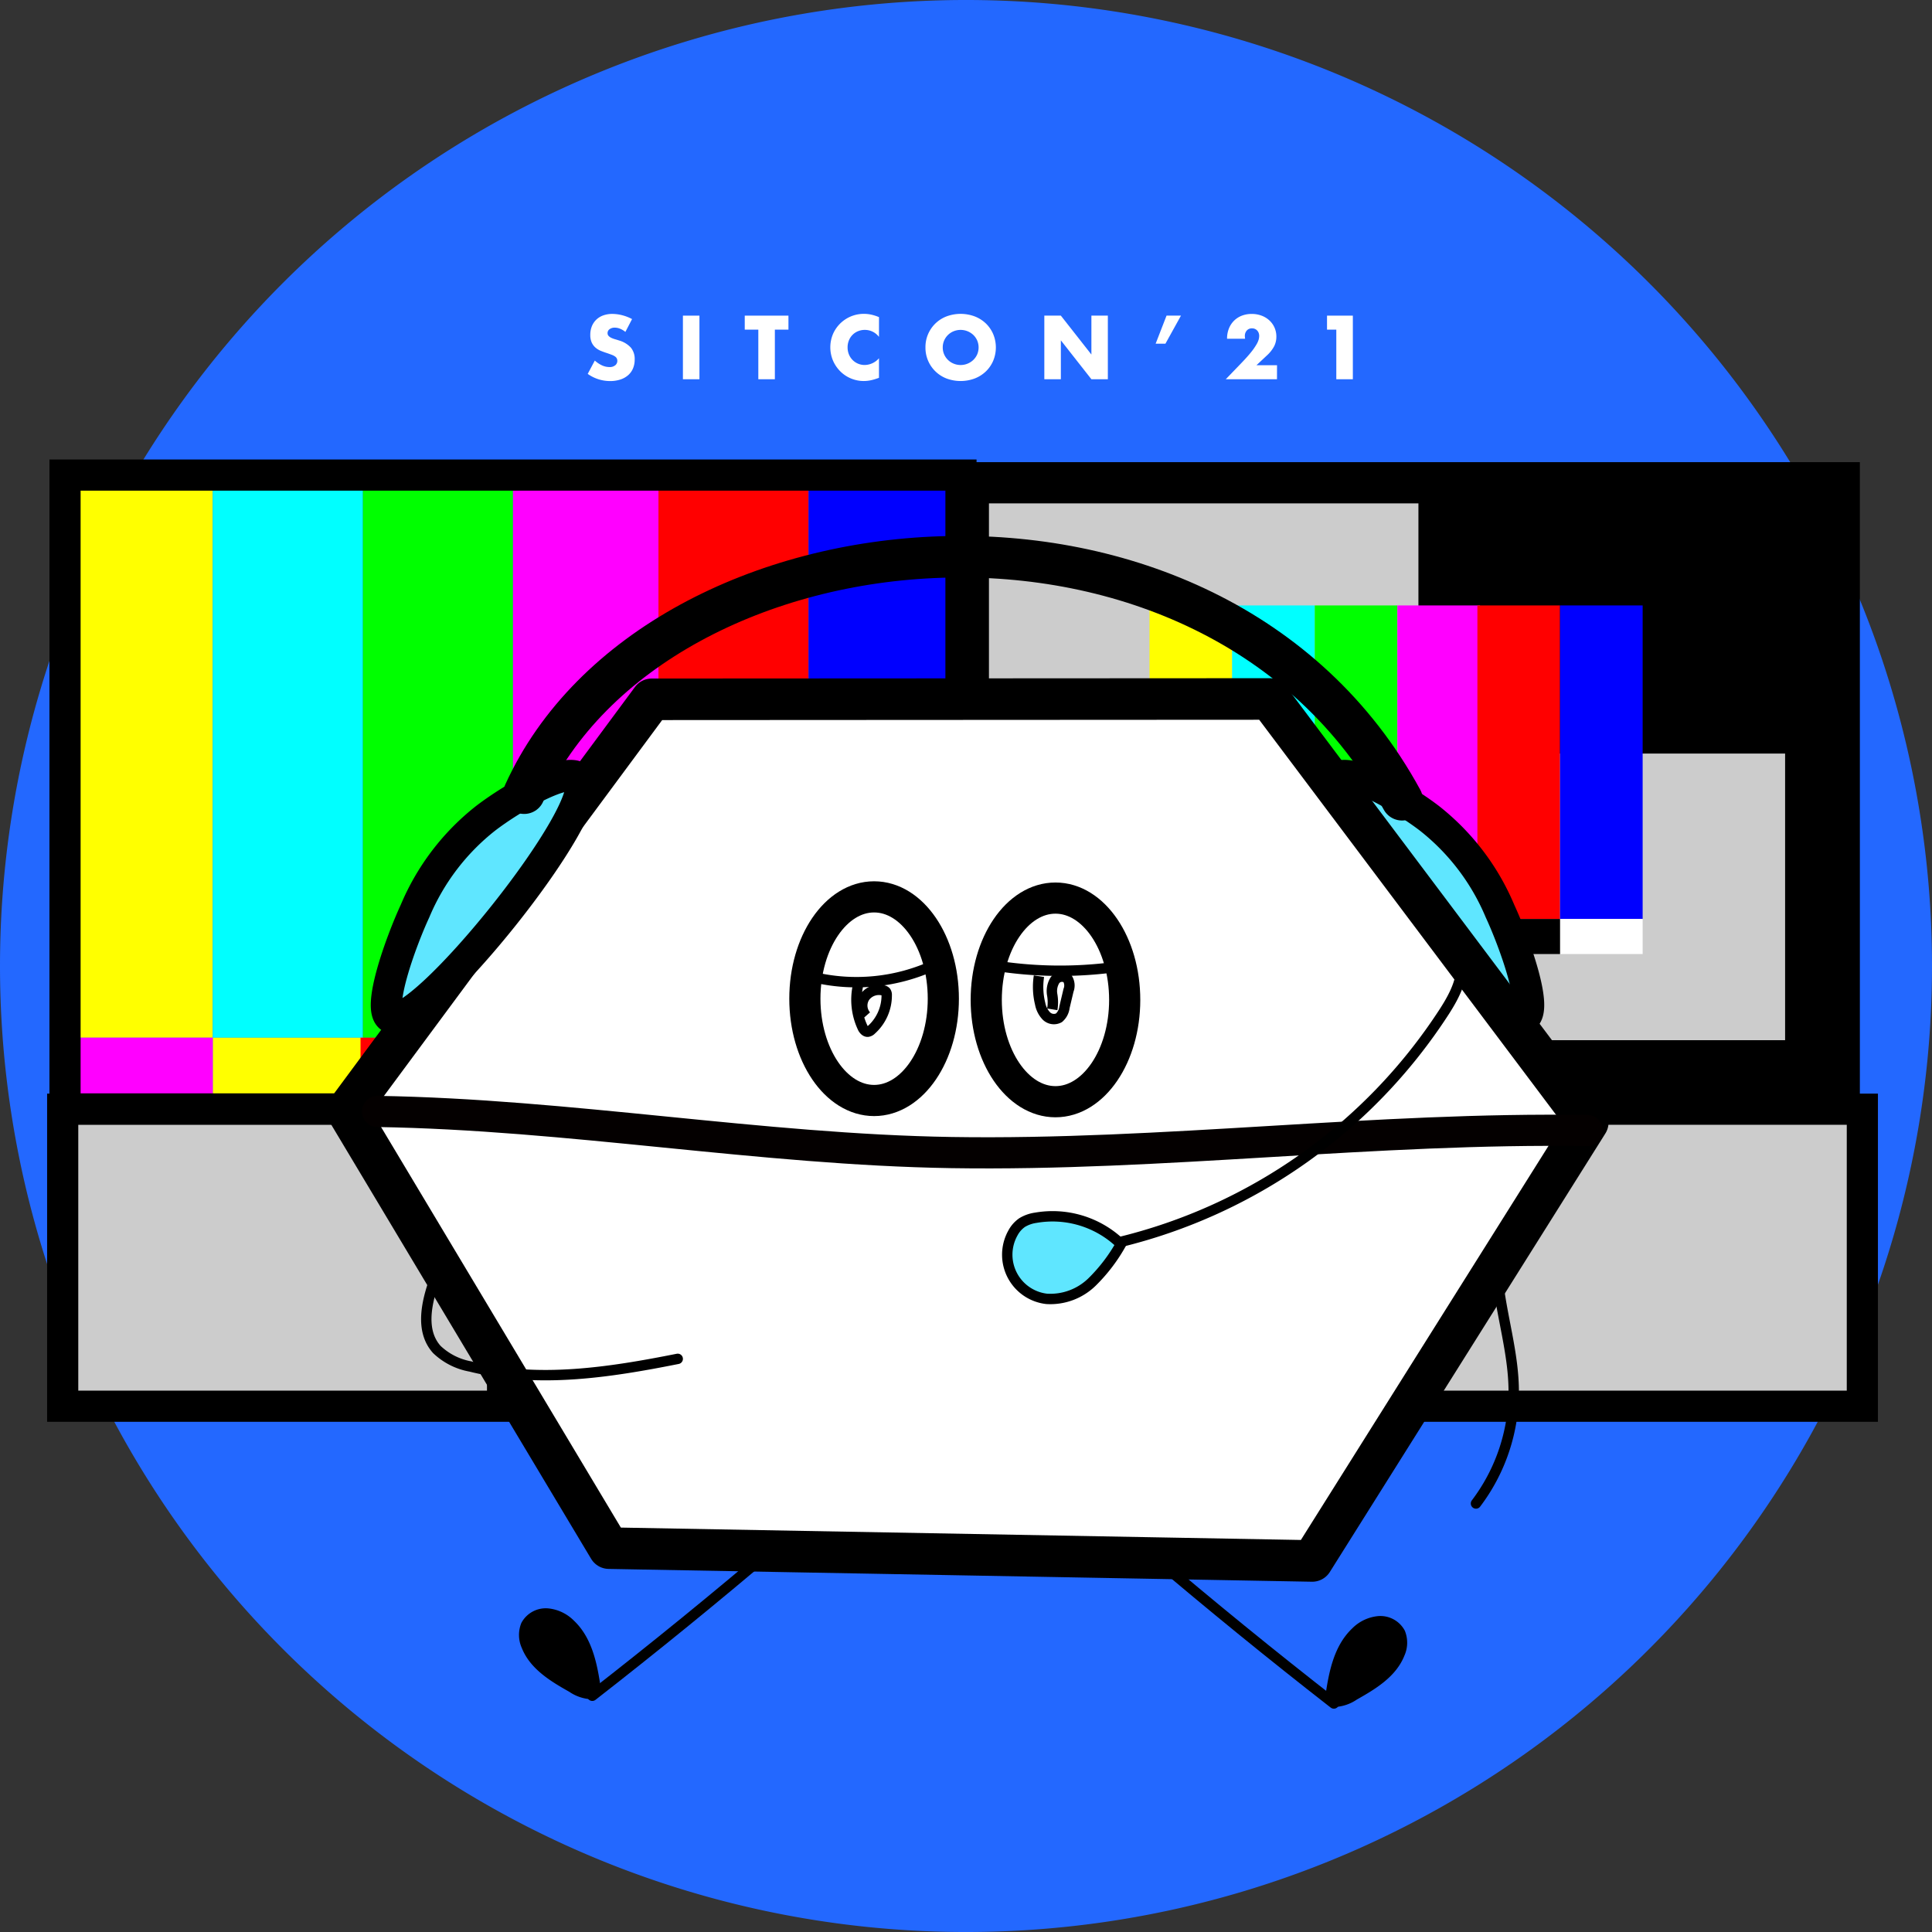 <svg xmlns="http://www.w3.org/2000/svg" width="185.999" height="185.999" viewBox="0 0 185.999 185.999"><rect x="0" y="0" width="185.999" height="185.999" fill="#333333" stroke="none"/><defs><style>.a{fill:#2368ff;}.b,.n,.r{fill:#fff;}.c,.e{fill:#ccc;}.c,.d,.e,.l,.m,.n,.o,.p,.r,.s,.t,.u{stroke:#000;}.c,.d,.e,.l,.s{stroke-miterlimit:10;}.c,.l,.m,.q,.r{stroke-width:3px;}.f{fill:#ff0;}.g{fill:aqua;}.h{fill:lime;}.i{fill:#f0f;}.j{fill:red;}.k{fill:blue;}.l,.o,.q,.s,.t{fill:none;}.m,.u{fill:#5fe6ff;}.m,.n,.o,.p,.q,.r,.t,.u{stroke-linecap:round;stroke-linejoin:round;}.n,.t{stroke-width:4px;}.q{stroke:#040000;}</style></defs><g transform="translate(-88.21 -1498.39)"><path class="a" d="M88.21,1591.39a93,93,0,1,1,93,93,93,93,0,0,1-93-93" transform="translate(0 0)"/><g transform="translate(144.778 1528.607)"><path class="b" d="M167.882,1540.743a1.969,1.969,0,0,0-.52-.312,1.379,1.379,0,0,0-.5-.1.817.817,0,0,0-.5.147.457.457,0,0,0-.195.382.379.379,0,0,0,.1.268.852.852,0,0,0,.256.183,2.2,2.2,0,0,0,.358.134q.2.057.394.122a2.459,2.459,0,0,1,1.141.694,1.716,1.716,0,0,1,.362,1.133,2.2,2.2,0,0,1-.158.853,1.784,1.784,0,0,1-.464.654,2.136,2.136,0,0,1-.747.422,3.125,3.125,0,0,1-1,.15,3.692,3.692,0,0,1-2.152-.69l.682-1.283a2.755,2.755,0,0,0,.707.471,1.7,1.7,0,0,0,.69.154.824.824,0,0,0,.58-.178.552.552,0,0,0,.142-.646.516.516,0,0,0-.162-.187,1.345,1.345,0,0,0-.3-.158c-.122-.048-.27-.1-.443-.162-.206-.065-.408-.137-.606-.215a1.9,1.9,0,0,1-.527-.313,1.446,1.446,0,0,1-.374-.491,1.74,1.74,0,0,1-.142-.751,2.181,2.181,0,0,1,.15-.824,1.829,1.829,0,0,1,.423-.633,1.879,1.879,0,0,1,.666-.411,2.537,2.537,0,0,1,.882-.146,3.891,3.891,0,0,1,.95.126,4.2,4.2,0,0,1,.95.37Z" transform="translate(-164.243 -1539.005)"/><path class="b" d="M178.17,1539.234v6.124h-1.591v-6.124Z" transform="translate(-167.401 -1539.064)"/><path class="b" d="M187.48,1540.582v4.776h-1.592v-4.776h-1.307v-1.348h4.207v1.348Z" transform="translate(-169.45 -1539.064)"/><path class="b" d="M200.336,1541.222a1.7,1.7,0,0,0-1.364-.674,1.675,1.675,0,0,0-.662.13,1.581,1.581,0,0,0-.869.885,1.742,1.742,0,0,0-.126.666,1.767,1.767,0,0,0,.126.674,1.625,1.625,0,0,0,1.523,1.023,1.844,1.844,0,0,0,1.373-.65v1.885l-.162.057a4.821,4.821,0,0,1-.682.191,3.345,3.345,0,0,1-.626.061,3.208,3.208,0,0,1-2.238-.914,3.366,3.366,0,0,1-.711-1.032,3.307,3.307,0,0,1,0-2.6,3.233,3.233,0,0,1,2.96-1.921,3.32,3.32,0,0,1,.719.077,4.331,4.331,0,0,1,.743.24Z" transform="translate(-172.283 -1539.005)"/><path class="b" d="M207.964,1542.238a3.153,3.153,0,0,1,2.018-2.985,3.891,3.891,0,0,1,2.733,0,3.229,3.229,0,0,1,1.076.686,3.151,3.151,0,0,1,.7,1.027,3.338,3.338,0,0,1,0,2.542,3.142,3.142,0,0,1-.7,1.027,3.23,3.23,0,0,1-1.076.687,3.893,3.893,0,0,1-2.733,0,3.167,3.167,0,0,1-2.018-2.985Zm1.665,0a1.631,1.631,0,0,0,.138.674,1.688,1.688,0,0,0,.922.889,1.77,1.77,0,0,0,1.876-.354,1.681,1.681,0,0,0,.378-.536,1.719,1.719,0,0,0,0-1.348,1.684,1.684,0,0,0-.378-.536,1.787,1.787,0,0,0-1.876-.353,1.685,1.685,0,0,0-.922.89A1.626,1.626,0,0,0,209.629,1542.238Z" transform="translate(-175.436 -1539.005)"/><path class="b" d="M223.345,1545.358v-6.124h1.592l2.94,3.745v-3.745h1.584v6.124h-1.584l-2.94-3.744v3.744Z" transform="translate(-179.373 -1539.064)"/><path class="b" d="M238.8,1539.234h1.389l-1.495,2.7h-.942Z" transform="translate(-183.062 -1539.064)"/><path class="b" d="M251.756,1545.3h-4.93l1.519-1.576q.6-.625.943-1.059a5.867,5.867,0,0,0,.507-.735,1.958,1.958,0,0,0,.208-.487,1.544,1.544,0,0,0,.04-.317.818.818,0,0,0-.045-.268.679.679,0,0,0-.134-.231.644.644,0,0,0-.512-.223.636.636,0,0,0-.507.21.779.779,0,0,0-.183.528,1.978,1.978,0,0,0,.025.26h-1.738a2.606,2.606,0,0,1,.175-.975,2.2,2.2,0,0,1,.491-.755,2.167,2.167,0,0,1,.751-.487,2.587,2.587,0,0,1,.954-.17,2.688,2.688,0,0,1,.946.162,2.275,2.275,0,0,1,.751.455,2.089,2.089,0,0,1,.5.695,2.124,2.124,0,0,1,.179.873,2.032,2.032,0,0,1-.215.93,3.283,3.283,0,0,1-.687.873l-1.015.95h1.981Z" transform="translate(-185.385 -1539.008)"/><path class="b" d="M260.82,1540.582h-.894v-1.348h2.486v6.124H260.82Z" transform="translate(-188.738 -1539.064)"/></g><rect class="c" width="42.347" height="28.595" transform="translate(225.157 1605.176)"/><rect class="c" width="42.347" height="28.595" transform="translate(94.246 1605.176)"/><rect class="d" width="86.256" height="61.023" transform="translate(180.508 1543.383)"/><rect class="e" width="42.347" height="28.595" transform="translate(218.22 1570.437)"/><rect class="e" width="42.347" height="28.595" transform="translate(182.919 1546.352)"/><g transform="translate(198.877 1556.677)"><rect class="f" width="7.954" height="30.183"/><rect class="g" width="7.954" height="30.183" transform="translate(7.954)"/><rect class="h" width="7.954" height="30.183" transform="translate(15.907)"/><rect class="i" width="7.954" height="30.183" transform="translate(23.861)"/><rect class="j" width="7.954" height="30.183" transform="translate(31.567)"/><rect class="k" width="7.954" height="30.183" transform="translate(39.521)"/><rect class="f" width="7.954" height="3.377" transform="translate(7.954 30.183)"/><rect class="i" width="7.954" height="3.377" transform="translate(0 30.183)"/><rect class="g" width="7.954" height="3.377" transform="translate(23.737 30.183)"/><rect class="j" width="7.954" height="3.377" transform="translate(15.784 30.183)"/><rect class="b" width="7.954" height="3.377" transform="translate(39.521 30.183)"/><rect width="7.954" height="3.377" transform="translate(31.567 30.183)"/></g><g transform="translate(94.239 1543.444)"><rect class="f" width="14.453" height="54.847"/><rect class="g" width="14.453" height="54.847" transform="translate(14.453)"/><rect class="h" width="14.453" height="54.847" transform="translate(28.906)"/><rect class="i" width="14.453" height="54.847" transform="translate(43.359)"/><rect class="j" width="14.453" height="54.847" transform="translate(57.363)"/><rect class="k" width="14.453" height="54.847" transform="translate(71.816)"/><rect class="f" width="14.453" height="6.136" transform="translate(14.453 54.847)"/><rect class="i" width="14.453" height="6.136" transform="translate(0 54.847)"/><rect class="g" width="14.453" height="6.136" transform="translate(43.134 54.847)"/><rect class="j" width="14.453" height="6.136" transform="translate(28.682 54.847)"/><rect class="b" width="14.453" height="6.136" transform="translate(71.816 54.847)"/><rect width="14.453" height="6.136" transform="translate(57.363 54.847)"/></g><rect class="l" width="86.256" height="61.023" transform="translate(94.47 1544.127)"/><path class="m" d="M279.152,1622.026c1.362-.8-.975-7.271-2.345-10.233a22.363,22.363,0,0,0-6.822-8.954c-2.617-2-7.866-5.023-8.954-3.838C258.663,1601.578,276.381,1623.644,279.152,1622.026Z" transform="translate(-44.187 -25.688)"/><path class="n" d="M162.449,1588.868l-29.321,39.612,25.206,42.108,67.707,1.233,26.527-42.218-30.635-40.767Z" transform="translate(-11.499 -23.154)"/><path class="o" d="M182.57,1698.425q-8.7,7.408-17.717,14.431" transform="translate(-19.621 -51.21)"/><path class="p" d="M162.634,1714.937a3.619,3.619,0,0,1-1.99-.648c-1.754-.987-3.632-2.111-4.373-3.983a2.552,2.552,0,0,1-.052-2.008,2.163,2.163,0,0,1,2.059-1.119,3.553,3.553,0,0,1,2.2,1.044c1.717,1.623,2.146,4.151,2.479,6.49" transform="translate(-17.363 -53.45)"/><path class="o" d="M237,1699.425q8.7,7.408,17.717,14.431" transform="translate(-38.091 -51.466)"/><path class="p" d="M260.65,1715.937a3.619,3.619,0,0,0,1.99-.648c1.754-.987,3.632-2.111,4.373-3.983a2.552,2.552,0,0,0,.052-2.008,2.164,2.164,0,0,0-2.059-1.119,3.554,3.554,0,0,0-2.2,1.044c-1.717,1.623-2.146,4.151-2.479,6.49" transform="translate(-44.063 -53.706)"/><path class="q" d="M137.07,1642.21c18.428.291,36.826,3.668,55.254,3.959,20.391.322,40.813-2.443,61.2-2.12" transform="translate(-12.508 -36.818)"/><ellipse class="r" cx="6.665" cy="9.802" rx="6.665" ry="9.802" transform="translate(165.697 1584.734)"/><ellipse class="r" cx="6.665" cy="9.802" rx="6.665" ry="9.802" transform="translate(183.158 1584.851)"/><path class="s" d="M193.263,1624.377a17.866,17.866,0,0,0,11.878-1.167" transform="translate(-26.894 -31.954)"/><path class="s" d="M216.89,1623.332a39.921,39.921,0,0,0,11.321.185" transform="translate(-32.943 -31.986)"/><path class="s" d="M199.186,1625.972a6.287,6.287,0,0,0,.492,4.081c.1.164.257.334.452.326a.586.586,0,0,0,.346-.18,4.442,4.442,0,0,0,1.484-3.343.5.5,0,0,0-.091-.333.456.456,0,0,0-.22-.116,1.673,1.673,0,0,0-1.777.6,1.489,1.489,0,0,0,.107,1.838" transform="translate(-28.383 -32.662)"/><path class="s" d="M222.622,1624.708a6.757,6.757,0,0,0,.117,2.651,2.328,2.328,0,0,0,.591,1.172,1.029,1.029,0,0,0,1.221.183,1.576,1.576,0,0,0,.529-1.01l.387-1.635a1.252,1.252,0,0,0-.094-1.121.832.832,0,0,0-1.225.173,1.993,1.993,0,0,0-.251,1.366,4.13,4.13,0,0,1,.009,1.412" transform="translate(-34.39 -32.338)"/><path class="m" d="M138.617,1622.026c-1.362-.8.975-7.271,2.346-10.233a22.353,22.353,0,0,1,6.822-8.954c2.617-2,7.866-5.023,8.954-3.838C159.107,1601.578,141.388,1623.644,138.617,1622.026Z" transform="translate(-12.799 -25.688)"/><path class="t" d="M156.035,1593.193c12.672-27.9,66.245-32.94,84.515.632" transform="translate(-17.363 -18.442)"/><path class="o" d="M265.849,1622.29c.417,1.8-.527,3.61-1.521,5.166a51.813,51.813,0,0,1-31.418,22.268" transform="translate(-37.043 -31.719)"/><path class="u" d="M229.316,1658.279a9.444,9.444,0,0,0-8.03-2.359,3.458,3.458,0,0,0-1.3.46,2.857,2.857,0,0,0-.894,1.017,4.279,4.279,0,0,0,3.257,6.33,5.753,5.753,0,0,0,4.353-1.61,16.241,16.241,0,0,0,2.874-3.8" transform="translate(-33.372 -40.291)"/><path class="o" d="M144.456,1662.967c-.962,2.449-1.83,5.515-.071,7.472a6.293,6.293,0,0,0,3.245,1.641c6.508,1.636,13.366.573,19.947-.737" transform="translate(-14.121 -42.132)"/><path class="o" d="M281.29,1663.836c.374,3.6,1.51,7.113,1.545,10.73a17.889,17.889,0,0,1-3.632,10.924" transform="translate(-48.895 -42.355)"/></g></svg>